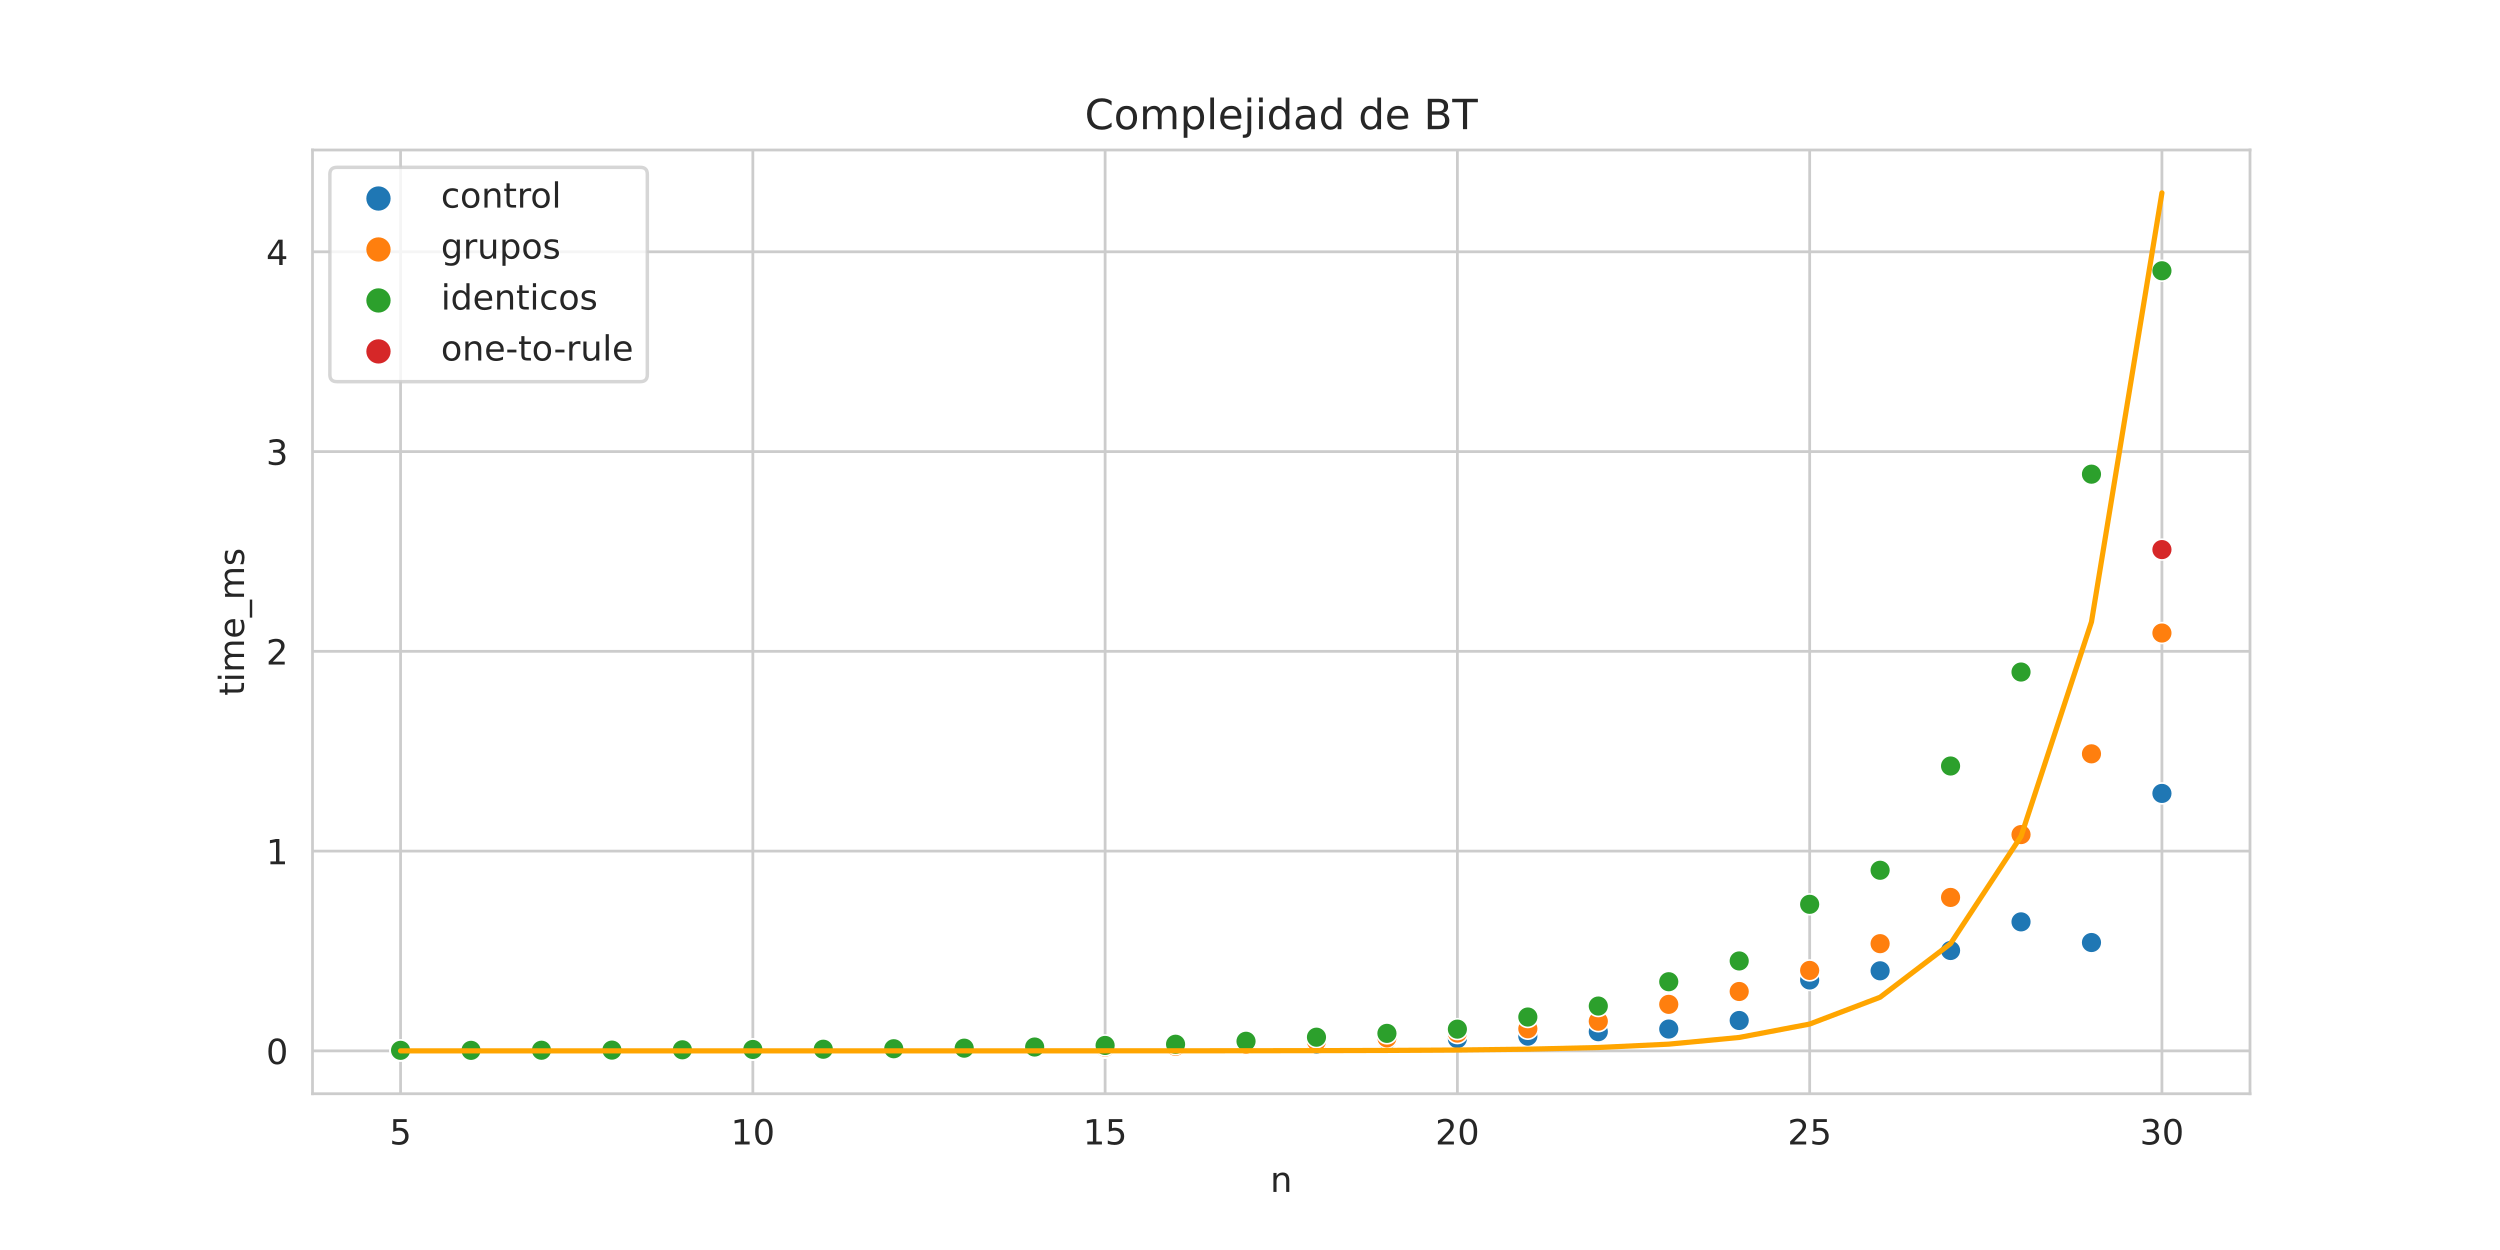 <?xml version="1.0" encoding="utf-8" standalone="no"?>
<!DOCTYPE svg PUBLIC "-//W3C//DTD SVG 1.1//EN"
  "http://www.w3.org/Graphics/SVG/1.1/DTD/svg11.dtd">
<!-- Created with matplotlib (https://matplotlib.org/) -->
<svg height="360pt" version="1.1" viewBox="0 0 720 360" width="720pt" xmlns="http://www.w3.org/2000/svg" xmlns:xlink="http://www.w3.org/1999/xlink">
 <defs>
  <style type="text/css">*{stroke-linecap:butt;stroke-linejoin:round;}</style>
 </defs>
 <g id="figure_1">
  <g id="patch_1">
   <path d="M 0 360 
L 720 360 
L 720 0 
L 0 0 
z
" style="fill:#ffffff;"/>
  </g>
  <g id="axes_1">
   <g id="patch_2">
    <path d="M 90 315 
L 648 315 
L 648 43.2 
L 90 43.2 
z
" style="fill:#ffffff;"/>
   </g>
   <g id="matplotlib.axis_1">
    <g id="xtick_1">
     <g id="line2d_1">
      <path clip-path="url(#p610bf5d1a5)" d="M 115.364 315 
L 115.364 43.2 
" style="fill:none;stroke:#cccccc;stroke-linecap:round;stroke-width:0.8;"/>
     </g>
     <g id="text_1">
      <!-- 5 -->
      <g style="fill:#262626;" transform="translate(112.182 329.598)scale(0.1 -0.1)">
       <defs>
        <path d="M 10.797 72.906 
L 49.516 72.906 
L 49.516 64.594 
L 19.828 64.594 
L 19.828 46.734 
Q 21.969 47.469 24.109 47.828 
Q 26.266 48.188 28.422 48.188 
Q 40.625 48.188 47.75 41.5 
Q 54.891 34.812 54.891 23.391 
Q 54.891 11.625 47.562 5.094 
Q 40.234 -1.422 26.906 -1.422 
Q 22.312 -1.422 17.547 -0.641 
Q 12.797 0.141 7.719 1.703 
L 7.719 11.625 
Q 12.109 9.234 16.797 8.062 
Q 21.484 6.891 26.703 6.891 
Q 35.156 6.891 40.078 11.328 
Q 45.016 15.766 45.016 23.391 
Q 45.016 31 40.078 35.438 
Q 35.156 39.891 26.703 39.891 
Q 22.75 39.891 18.812 39.016 
Q 14.891 38.141 10.797 36.281 
z
" id="DejaVuSans-53"/>
       </defs>
       <use xlink:href="#DejaVuSans-53"/>
      </g>
     </g>
    </g>
    <g id="xtick_2">
     <g id="line2d_2">
      <path clip-path="url(#p610bf5d1a5)" d="M 216.818 315 
L 216.818 43.2 
" style="fill:none;stroke:#cccccc;stroke-linecap:round;stroke-width:0.8;"/>
     </g>
     <g id="text_2">
      <!-- 10 -->
      <g style="fill:#262626;" transform="translate(210.456 329.598)scale(0.1 -0.1)">
       <defs>
        <path d="M 12.406 8.297 
L 28.516 8.297 
L 28.516 63.922 
L 10.984 60.406 
L 10.984 69.391 
L 28.422 72.906 
L 38.281 72.906 
L 38.281 8.297 
L 54.391 8.297 
L 54.391 0 
L 12.406 0 
z
" id="DejaVuSans-49"/>
        <path d="M 31.781 66.406 
Q 24.172 66.406 20.328 58.906 
Q 16.5 51.422 16.5 36.375 
Q 16.5 21.391 20.328 13.891 
Q 24.172 6.391 31.781 6.391 
Q 39.453 6.391 43.281 13.891 
Q 47.125 21.391 47.125 36.375 
Q 47.125 51.422 43.281 58.906 
Q 39.453 66.406 31.781 66.406 
z
M 31.781 74.219 
Q 44.047 74.219 50.516 64.516 
Q 56.984 54.828 56.984 36.375 
Q 56.984 17.969 50.516 8.266 
Q 44.047 -1.422 31.781 -1.422 
Q 19.531 -1.422 13.062 8.266 
Q 6.594 17.969 6.594 36.375 
Q 6.594 54.828 13.062 64.516 
Q 19.531 74.219 31.781 74.219 
z
" id="DejaVuSans-48"/>
       </defs>
       <use xlink:href="#DejaVuSans-49"/>
       <use x="63.623" xlink:href="#DejaVuSans-48"/>
      </g>
     </g>
    </g>
    <g id="xtick_3">
     <g id="line2d_3">
      <path clip-path="url(#p610bf5d1a5)" d="M 318.273 315 
L 318.273 43.2 
" style="fill:none;stroke:#cccccc;stroke-linecap:round;stroke-width:0.8;"/>
     </g>
     <g id="text_3">
      <!-- 15 -->
      <g style="fill:#262626;" transform="translate(311.91 329.598)scale(0.1 -0.1)">
       <use xlink:href="#DejaVuSans-49"/>
       <use x="63.623" xlink:href="#DejaVuSans-53"/>
      </g>
     </g>
    </g>
    <g id="xtick_4">
     <g id="line2d_4">
      <path clip-path="url(#p610bf5d1a5)" d="M 419.727 315 
L 419.727 43.2 
" style="fill:none;stroke:#cccccc;stroke-linecap:round;stroke-width:0.8;"/>
     </g>
     <g id="text_4">
      <!-- 20 -->
      <g style="fill:#262626;" transform="translate(413.365 329.598)scale(0.1 -0.1)">
       <defs>
        <path d="M 19.188 8.297 
L 53.609 8.297 
L 53.609 0 
L 7.328 0 
L 7.328 8.297 
Q 12.938 14.109 22.625 23.891 
Q 32.328 33.688 34.812 36.531 
Q 39.547 41.844 41.422 45.531 
Q 43.312 49.219 43.312 52.781 
Q 43.312 58.594 39.234 62.25 
Q 35.156 65.922 28.609 65.922 
Q 23.969 65.922 18.812 64.312 
Q 13.672 62.703 7.812 59.422 
L 7.812 69.391 
Q 13.766 71.781 18.938 73 
Q 24.125 74.219 28.422 74.219 
Q 39.75 74.219 46.484 68.547 
Q 53.219 62.891 53.219 53.422 
Q 53.219 48.922 51.531 44.891 
Q 49.859 40.875 45.406 35.406 
Q 44.188 33.984 37.641 27.219 
Q 31.109 20.453 19.188 8.297 
z
" id="DejaVuSans-50"/>
       </defs>
       <use xlink:href="#DejaVuSans-50"/>
       <use x="63.623" xlink:href="#DejaVuSans-48"/>
      </g>
     </g>
    </g>
    <g id="xtick_5">
     <g id="line2d_5">
      <path clip-path="url(#p610bf5d1a5)" d="M 521.182 315 
L 521.182 43.2 
" style="fill:none;stroke:#cccccc;stroke-linecap:round;stroke-width:0.8;"/>
     </g>
     <g id="text_5">
      <!-- 25 -->
      <g style="fill:#262626;" transform="translate(514.819 329.598)scale(0.1 -0.1)">
       <use xlink:href="#DejaVuSans-50"/>
       <use x="63.623" xlink:href="#DejaVuSans-53"/>
      </g>
     </g>
    </g>
    <g id="xtick_6">
     <g id="line2d_6">
      <path clip-path="url(#p610bf5d1a5)" d="M 622.636 315 
L 622.636 43.2 
" style="fill:none;stroke:#cccccc;stroke-linecap:round;stroke-width:0.8;"/>
     </g>
     <g id="text_6">
      <!-- 30 -->
      <g style="fill:#262626;" transform="translate(616.274 329.598)scale(0.1 -0.1)">
       <defs>
        <path d="M 40.578 39.312 
Q 47.656 37.797 51.625 33 
Q 55.609 28.219 55.609 21.188 
Q 55.609 10.406 48.188 4.484 
Q 40.766 -1.422 27.094 -1.422 
Q 22.516 -1.422 17.656 -0.516 
Q 12.797 0.391 7.625 2.203 
L 7.625 11.719 
Q 11.719 9.328 16.594 8.109 
Q 21.484 6.891 26.812 6.891 
Q 36.078 6.891 40.938 10.547 
Q 45.797 14.203 45.797 21.188 
Q 45.797 27.641 41.281 31.266 
Q 36.766 34.906 28.719 34.906 
L 20.219 34.906 
L 20.219 43.016 
L 29.109 43.016 
Q 36.375 43.016 40.234 45.922 
Q 44.094 48.828 44.094 54.297 
Q 44.094 59.906 40.109 62.906 
Q 36.141 65.922 28.719 65.922 
Q 24.656 65.922 20.016 65.031 
Q 15.375 64.156 9.812 62.312 
L 9.812 71.094 
Q 15.438 72.656 20.344 73.438 
Q 25.25 74.219 29.594 74.219 
Q 40.828 74.219 47.359 69.109 
Q 53.906 64.016 53.906 55.328 
Q 53.906 49.266 50.438 45.094 
Q 46.969 40.922 40.578 39.312 
z
" id="DejaVuSans-51"/>
       </defs>
       <use xlink:href="#DejaVuSans-51"/>
       <use x="63.623" xlink:href="#DejaVuSans-48"/>
      </g>
     </g>
    </g>
    <g id="text_7">
     <!-- n -->
     <g style="fill:#262626;" transform="translate(365.831 343.277)scale(0.1 -0.1)">
      <defs>
       <path d="M 54.891 33.016 
L 54.891 0 
L 45.906 0 
L 45.906 32.719 
Q 45.906 40.484 42.875 44.328 
Q 39.844 48.188 33.797 48.188 
Q 26.516 48.188 22.312 43.547 
Q 18.109 38.922 18.109 30.906 
L 18.109 0 
L 9.078 0 
L 9.078 54.688 
L 18.109 54.688 
L 18.109 46.188 
Q 21.344 51.125 25.703 53.562 
Q 30.078 56 35.797 56 
Q 45.219 56 50.047 50.172 
Q 54.891 44.344 54.891 33.016 
z
" id="DejaVuSans-110"/>
      </defs>
      <use xlink:href="#DejaVuSans-110"/>
     </g>
    </g>
   </g>
   <g id="matplotlib.axis_2">
    <g id="ytick_1">
     <g id="line2d_7">
      <path clip-path="url(#p610bf5d1a5)" d="M 90 302.645 
L 648 302.645 
" style="fill:none;stroke:#cccccc;stroke-linecap:round;stroke-width:0.8;"/>
     </g>
     <g id="text_8">
      <!-- 0 -->
      <g style="fill:#262626;" transform="translate(76.638 306.445)scale(0.1 -0.1)">
       <use xlink:href="#DejaVuSans-48"/>
      </g>
     </g>
    </g>
    <g id="ytick_2">
     <g id="line2d_8">
      <path clip-path="url(#p610bf5d1a5)" d="M 90 245.115 
L 648 245.115 
" style="fill:none;stroke:#cccccc;stroke-linecap:round;stroke-width:0.8;"/>
     </g>
     <g id="text_9">
      <!-- 1 -->
      <g style="fill:#262626;" transform="translate(76.638 248.914)scale(0.1 -0.1)">
       <use xlink:href="#DejaVuSans-49"/>
      </g>
     </g>
    </g>
    <g id="ytick_3">
     <g id="line2d_9">
      <path clip-path="url(#p610bf5d1a5)" d="M 90 187.585 
L 648 187.585 
" style="fill:none;stroke:#cccccc;stroke-linecap:round;stroke-width:0.8;"/>
     </g>
     <g id="text_10">
      <!-- 2 -->
      <g style="fill:#262626;" transform="translate(76.638 191.384)scale(0.1 -0.1)">
       <use xlink:href="#DejaVuSans-50"/>
      </g>
     </g>
    </g>
    <g id="ytick_4">
     <g id="line2d_10">
      <path clip-path="url(#p610bf5d1a5)" d="M 90 130.054 
L 648 130.054 
" style="fill:none;stroke:#cccccc;stroke-linecap:round;stroke-width:0.8;"/>
     </g>
     <g id="text_11">
      <!-- 3 -->
      <g style="fill:#262626;" transform="translate(76.638 133.854)scale(0.1 -0.1)">
       <use xlink:href="#DejaVuSans-51"/>
      </g>
     </g>
    </g>
    <g id="ytick_5">
     <g id="line2d_11">
      <path clip-path="url(#p610bf5d1a5)" d="M 90 72.524 
L 648 72.524 
" style="fill:none;stroke:#cccccc;stroke-linecap:round;stroke-width:0.8;"/>
     </g>
     <g id="text_12">
      <!-- 4 -->
      <g style="fill:#262626;" transform="translate(76.638 76.323)scale(0.1 -0.1)">
       <defs>
        <path d="M 37.797 64.312 
L 12.891 25.391 
L 37.797 25.391 
z
M 35.203 72.906 
L 47.609 72.906 
L 47.609 25.391 
L 58.016 25.391 
L 58.016 17.188 
L 47.609 17.188 
L 47.609 0 
L 37.797 0 
L 37.797 17.188 
L 4.891 17.188 
L 4.891 26.703 
z
" id="DejaVuSans-52"/>
       </defs>
       <use xlink:href="#DejaVuSans-52"/>
      </g>
     </g>
    </g>
    <g id="text_13">
     <!-- time_ms -->
     <g style="fill:#262626;" transform="translate(70.28 200.371)rotate(-90)scale(0.1 -0.1)">
      <defs>
       <path d="M 18.312 70.219 
L 18.312 54.688 
L 36.812 54.688 
L 36.812 47.703 
L 18.312 47.703 
L 18.312 18.016 
Q 18.312 11.328 20.141 9.422 
Q 21.969 7.516 27.594 7.516 
L 36.812 7.516 
L 36.812 0 
L 27.594 0 
Q 17.188 0 13.234 3.875 
Q 9.281 7.766 9.281 18.016 
L 9.281 47.703 
L 2.688 47.703 
L 2.688 54.688 
L 9.281 54.688 
L 9.281 70.219 
z
" id="DejaVuSans-116"/>
       <path d="M 9.422 54.688 
L 18.406 54.688 
L 18.406 0 
L 9.422 0 
z
M 9.422 75.984 
L 18.406 75.984 
L 18.406 64.594 
L 9.422 64.594 
z
" id="DejaVuSans-105"/>
       <path d="M 52 44.188 
Q 55.375 50.25 60.062 53.125 
Q 64.75 56 71.094 56 
Q 79.641 56 84.281 50.016 
Q 88.922 44.047 88.922 33.016 
L 88.922 0 
L 79.891 0 
L 79.891 32.719 
Q 79.891 40.578 77.094 44.375 
Q 74.312 48.188 68.609 48.188 
Q 61.625 48.188 57.562 43.547 
Q 53.516 38.922 53.516 30.906 
L 53.516 0 
L 44.484 0 
L 44.484 32.719 
Q 44.484 40.625 41.703 44.406 
Q 38.922 48.188 33.109 48.188 
Q 26.219 48.188 22.156 43.531 
Q 18.109 38.875 18.109 30.906 
L 18.109 0 
L 9.078 0 
L 9.078 54.688 
L 18.109 54.688 
L 18.109 46.188 
Q 21.188 51.219 25.484 53.609 
Q 29.781 56 35.688 56 
Q 41.656 56 45.828 52.969 
Q 50 49.953 52 44.188 
z
" id="DejaVuSans-109"/>
       <path d="M 56.203 29.594 
L 56.203 25.203 
L 14.891 25.203 
Q 15.484 15.922 20.484 11.062 
Q 25.484 6.203 34.422 6.203 
Q 39.594 6.203 44.453 7.469 
Q 49.312 8.734 54.109 11.281 
L 54.109 2.781 
Q 49.266 0.734 44.188 -0.344 
Q 39.109 -1.422 33.891 -1.422 
Q 20.797 -1.422 13.156 6.188 
Q 5.516 13.812 5.516 26.812 
Q 5.516 40.234 12.766 48.109 
Q 20.016 56 32.328 56 
Q 43.359 56 49.781 48.891 
Q 56.203 41.797 56.203 29.594 
z
M 47.219 32.234 
Q 47.125 39.594 43.094 43.984 
Q 39.062 48.391 32.422 48.391 
Q 24.906 48.391 20.391 44.141 
Q 15.875 39.891 15.188 32.172 
z
" id="DejaVuSans-101"/>
       <path d="M 50.984 -16.609 
L 50.984 -23.578 
L -0.984 -23.578 
L -0.984 -16.609 
z
" id="DejaVuSans-95"/>
       <path d="M 44.281 53.078 
L 44.281 44.578 
Q 40.484 46.531 36.375 47.5 
Q 32.281 48.484 27.875 48.484 
Q 21.188 48.484 17.844 46.438 
Q 14.5 44.391 14.5 40.281 
Q 14.5 37.156 16.891 35.375 
Q 19.281 33.594 26.516 31.984 
L 29.594 31.297 
Q 39.156 29.25 43.188 25.516 
Q 47.219 21.781 47.219 15.094 
Q 47.219 7.469 41.188 3.016 
Q 35.156 -1.422 24.609 -1.422 
Q 20.219 -1.422 15.453 -0.562 
Q 10.688 0.297 5.422 2 
L 5.422 11.281 
Q 10.406 8.688 15.234 7.391 
Q 20.062 6.109 24.812 6.109 
Q 31.156 6.109 34.562 8.281 
Q 37.984 10.453 37.984 14.406 
Q 37.984 18.062 35.516 20.016 
Q 33.062 21.969 24.703 23.781 
L 21.578 24.516 
Q 13.234 26.266 9.516 29.906 
Q 5.812 33.547 5.812 39.891 
Q 5.812 47.609 11.281 51.797 
Q 16.75 56 26.812 56 
Q 31.781 56 36.172 55.266 
Q 40.578 54.547 44.281 53.078 
z
" id="DejaVuSans-115"/>
      </defs>
      <use xlink:href="#DejaVuSans-116"/>
      <use x="39.209" xlink:href="#DejaVuSans-105"/>
      <use x="66.992" xlink:href="#DejaVuSans-109"/>
      <use x="164.404" xlink:href="#DejaVuSans-101"/>
      <use x="225.928" xlink:href="#DejaVuSans-95"/>
      <use x="275.928" xlink:href="#DejaVuSans-109"/>
      <use x="373.34" xlink:href="#DejaVuSans-115"/>
     </g>
    </g>
   </g>
   <g id="PathCollection_1">
    <defs>
     <path d="M 0 3 
C 0.796 3 1.559 2.684 2.121 2.121 
C 2.684 1.559 3 0.796 3 -0 
C 3 -0.796 2.684 -1.559 2.121 -2.121 
C 1.559 -2.684 0.796 -3 0 -3 
C -0.796 -3 -1.559 -2.684 -2.121 -2.121 
C -2.684 -1.559 -3 -0.796 -3 0 
C -3 0.796 -2.684 1.559 -2.121 2.121 
C -1.559 2.684 -0.796 3 0 3 
z
" id="C0_0_61098691d9"/>
    </defs>
    <g clip-path="url(#p610bf5d1a5)">
     <use style="fill:#1f77b4;stroke:#ffffff;stroke-width:0.48;" x="115.364" xlink:href="#C0_0_61098691d9" y="302.52"/>
    </g>
    <g clip-path="url(#p610bf5d1a5)">
     <use style="fill:#1f77b4;stroke:#ffffff;stroke-width:0.48;" x="135.655" xlink:href="#C0_0_61098691d9" y="302.482"/>
    </g>
    <g clip-path="url(#p610bf5d1a5)">
     <use style="fill:#1f77b4;stroke:#ffffff;stroke-width:0.48;" x="155.945" xlink:href="#C0_0_61098691d9" y="302.469"/>
    </g>
    <g clip-path="url(#p610bf5d1a5)">
     <use style="fill:#1f77b4;stroke:#ffffff;stroke-width:0.48;" x="176.236" xlink:href="#C0_0_61098691d9" y="302.416"/>
    </g>
    <g clip-path="url(#p610bf5d1a5)">
     <use style="fill:#1f77b4;stroke:#ffffff;stroke-width:0.48;" x="196.527" xlink:href="#C0_0_61098691d9" y="302.414"/>
    </g>
    <g clip-path="url(#p610bf5d1a5)">
     <use style="fill:#1f77b4;stroke:#ffffff;stroke-width:0.48;" x="216.818" xlink:href="#C0_0_61098691d9" y="302.29"/>
    </g>
    <g clip-path="url(#p610bf5d1a5)">
     <use style="fill:#1f77b4;stroke:#ffffff;stroke-width:0.48;" x="237.109" xlink:href="#C0_0_61098691d9" y="302.255"/>
    </g>
    <g clip-path="url(#p610bf5d1a5)">
     <use style="fill:#1f77b4;stroke:#ffffff;stroke-width:0.48;" x="257.4" xlink:href="#C0_0_61098691d9" y="302.24"/>
    </g>
    <g clip-path="url(#p610bf5d1a5)">
     <use style="fill:#1f77b4;stroke:#ffffff;stroke-width:0.48;" x="277.691" xlink:href="#C0_0_61098691d9" y="302.052"/>
    </g>
    <g clip-path="url(#p610bf5d1a5)">
     <use style="fill:#1f77b4;stroke:#ffffff;stroke-width:0.48;" x="297.982" xlink:href="#C0_0_61098691d9" y="301.733"/>
    </g>
    <g clip-path="url(#p610bf5d1a5)">
     <use style="fill:#1f77b4;stroke:#ffffff;stroke-width:0.48;" x="318.273" xlink:href="#C0_0_61098691d9" y="301.75"/>
    </g>
    <g clip-path="url(#p610bf5d1a5)">
     <use style="fill:#1f77b4;stroke:#ffffff;stroke-width:0.48;" x="338.564" xlink:href="#C0_0_61098691d9" y="301.014"/>
    </g>
    <g clip-path="url(#p610bf5d1a5)">
     <use style="fill:#1f77b4;stroke:#ffffff;stroke-width:0.48;" x="358.855" xlink:href="#C0_0_61098691d9" y="300.964"/>
    </g>
    <g clip-path="url(#p610bf5d1a5)">
     <use style="fill:#1f77b4;stroke:#ffffff;stroke-width:0.48;" x="379.145" xlink:href="#C0_0_61098691d9" y="300.659"/>
    </g>
    <g clip-path="url(#p610bf5d1a5)">
     <use style="fill:#1f77b4;stroke:#ffffff;stroke-width:0.48;" x="399.436" xlink:href="#C0_0_61098691d9" y="299.477"/>
    </g>
    <g clip-path="url(#p610bf5d1a5)">
     <use style="fill:#1f77b4;stroke:#ffffff;stroke-width:0.48;" x="419.727" xlink:href="#C0_0_61098691d9" y="299.151"/>
    </g>
    <g clip-path="url(#p610bf5d1a5)">
     <use style="fill:#1f77b4;stroke:#ffffff;stroke-width:0.48;" x="440.018" xlink:href="#C0_0_61098691d9" y="298.413"/>
    </g>
    <g clip-path="url(#p610bf5d1a5)">
     <use style="fill:#1f77b4;stroke:#ffffff;stroke-width:0.48;" x="460.309" xlink:href="#C0_0_61098691d9" y="297.132"/>
    </g>
    <g clip-path="url(#p610bf5d1a5)">
     <use style="fill:#1f77b4;stroke:#ffffff;stroke-width:0.48;" x="480.6" xlink:href="#C0_0_61098691d9" y="296.364"/>
    </g>
    <g clip-path="url(#p610bf5d1a5)">
     <use style="fill:#1f77b4;stroke:#ffffff;stroke-width:0.48;" x="500.891" xlink:href="#C0_0_61098691d9" y="293.899"/>
    </g>
    <g clip-path="url(#p610bf5d1a5)">
     <use style="fill:#1f77b4;stroke:#ffffff;stroke-width:0.48;" x="521.182" xlink:href="#C0_0_61098691d9" y="282.237"/>
    </g>
    <g clip-path="url(#p610bf5d1a5)">
     <use style="fill:#1f77b4;stroke:#ffffff;stroke-width:0.48;" x="541.473" xlink:href="#C0_0_61098691d9" y="279.593"/>
    </g>
    <g clip-path="url(#p610bf5d1a5)">
     <use style="fill:#1f77b4;stroke:#ffffff;stroke-width:0.48;" x="561.764" xlink:href="#C0_0_61098691d9" y="273.743"/>
    </g>
    <g clip-path="url(#p610bf5d1a5)">
     <use style="fill:#1f77b4;stroke:#ffffff;stroke-width:0.48;" x="582.055" xlink:href="#C0_0_61098691d9" y="265.497"/>
    </g>
    <g clip-path="url(#p610bf5d1a5)">
     <use style="fill:#1f77b4;stroke:#ffffff;stroke-width:0.48;" x="602.345" xlink:href="#C0_0_61098691d9" y="271.446"/>
    </g>
    <g clip-path="url(#p610bf5d1a5)">
     <use style="fill:#1f77b4;stroke:#ffffff;stroke-width:0.48;" x="622.636" xlink:href="#C0_0_61098691d9" y="228.504"/>
    </g>
    <g clip-path="url(#p610bf5d1a5)">
     <use style="fill:#ff7f0e;stroke:#ffffff;stroke-width:0.48;" x="115.364" xlink:href="#C0_0_61098691d9" y="302.48"/>
    </g>
    <g clip-path="url(#p610bf5d1a5)">
     <use style="fill:#ff7f0e;stroke:#ffffff;stroke-width:0.48;" x="135.655" xlink:href="#C0_0_61098691d9" y="302.443"/>
    </g>
    <g clip-path="url(#p610bf5d1a5)">
     <use style="fill:#ff7f0e;stroke:#ffffff;stroke-width:0.48;" x="155.945" xlink:href="#C0_0_61098691d9" y="302.409"/>
    </g>
    <g clip-path="url(#p610bf5d1a5)">
     <use style="fill:#ff7f0e;stroke:#ffffff;stroke-width:0.48;" x="176.236" xlink:href="#C0_0_61098691d9" y="302.411"/>
    </g>
    <g clip-path="url(#p610bf5d1a5)">
     <use style="fill:#ff7f0e;stroke:#ffffff;stroke-width:0.48;" x="196.527" xlink:href="#C0_0_61098691d9" y="302.377"/>
    </g>
    <g clip-path="url(#p610bf5d1a5)">
     <use style="fill:#ff7f0e;stroke:#ffffff;stroke-width:0.48;" x="216.818" xlink:href="#C0_0_61098691d9" y="302.304"/>
    </g>
    <g clip-path="url(#p610bf5d1a5)">
     <use style="fill:#ff7f0e;stroke:#ffffff;stroke-width:0.48;" x="237.109" xlink:href="#C0_0_61098691d9" y="302.236"/>
    </g>
    <g clip-path="url(#p610bf5d1a5)">
     <use style="fill:#ff7f0e;stroke:#ffffff;stroke-width:0.48;" x="257.4" xlink:href="#C0_0_61098691d9" y="302.147"/>
    </g>
    <g clip-path="url(#p610bf5d1a5)">
     <use style="fill:#ff7f0e;stroke:#ffffff;stroke-width:0.48;" x="277.691" xlink:href="#C0_0_61098691d9" y="301.947"/>
    </g>
    <g clip-path="url(#p610bf5d1a5)">
     <use style="fill:#ff7f0e;stroke:#ffffff;stroke-width:0.48;" x="297.982" xlink:href="#C0_0_61098691d9" y="301.845"/>
    </g>
    <g clip-path="url(#p610bf5d1a5)">
     <use style="fill:#ff7f0e;stroke:#ffffff;stroke-width:0.48;" x="318.273" xlink:href="#C0_0_61098691d9" y="301.593"/>
    </g>
    <g clip-path="url(#p610bf5d1a5)">
     <use style="fill:#ff7f0e;stroke:#ffffff;stroke-width:0.48;" x="338.564" xlink:href="#C0_0_61098691d9" y="301.345"/>
    </g>
    <g clip-path="url(#p610bf5d1a5)">
     <use style="fill:#ff7f0e;stroke:#ffffff;stroke-width:0.48;" x="358.855" xlink:href="#C0_0_61098691d9" y="300.685"/>
    </g>
    <g clip-path="url(#p610bf5d1a5)">
     <use style="fill:#ff7f0e;stroke:#ffffff;stroke-width:0.48;" x="379.145" xlink:href="#C0_0_61098691d9" y="299.892"/>
    </g>
    <g clip-path="url(#p610bf5d1a5)">
     <use style="fill:#ff7f0e;stroke:#ffffff;stroke-width:0.48;" x="399.436" xlink:href="#C0_0_61098691d9" y="298.91"/>
    </g>
    <g clip-path="url(#p610bf5d1a5)">
     <use style="fill:#ff7f0e;stroke:#ffffff;stroke-width:0.48;" x="419.727" xlink:href="#C0_0_61098691d9" y="297.532"/>
    </g>
    <g clip-path="url(#p610bf5d1a5)">
     <use style="fill:#ff7f0e;stroke:#ffffff;stroke-width:0.48;" x="440.018" xlink:href="#C0_0_61098691d9" y="296.284"/>
    </g>
    <g clip-path="url(#p610bf5d1a5)">
     <use style="fill:#ff7f0e;stroke:#ffffff;stroke-width:0.48;" x="460.309" xlink:href="#C0_0_61098691d9" y="294.116"/>
    </g>
    <g clip-path="url(#p610bf5d1a5)">
     <use style="fill:#ff7f0e;stroke:#ffffff;stroke-width:0.48;" x="480.6" xlink:href="#C0_0_61098691d9" y="289.254"/>
    </g>
    <g clip-path="url(#p610bf5d1a5)">
     <use style="fill:#ff7f0e;stroke:#ffffff;stroke-width:0.48;" x="500.891" xlink:href="#C0_0_61098691d9" y="285.549"/>
    </g>
    <g clip-path="url(#p610bf5d1a5)">
     <use style="fill:#ff7f0e;stroke:#ffffff;stroke-width:0.48;" x="521.182" xlink:href="#C0_0_61098691d9" y="279.478"/>
    </g>
    <g clip-path="url(#p610bf5d1a5)">
     <use style="fill:#ff7f0e;stroke:#ffffff;stroke-width:0.48;" x="541.473" xlink:href="#C0_0_61098691d9" y="271.775"/>
    </g>
    <g clip-path="url(#p610bf5d1a5)">
     <use style="fill:#ff7f0e;stroke:#ffffff;stroke-width:0.48;" x="561.764" xlink:href="#C0_0_61098691d9" y="258.459"/>
    </g>
    <g clip-path="url(#p610bf5d1a5)">
     <use style="fill:#ff7f0e;stroke:#ffffff;stroke-width:0.48;" x="582.055" xlink:href="#C0_0_61098691d9" y="240.362"/>
    </g>
    <g clip-path="url(#p610bf5d1a5)">
     <use style="fill:#ff7f0e;stroke:#ffffff;stroke-width:0.48;" x="602.345" xlink:href="#C0_0_61098691d9" y="217.104"/>
    </g>
    <g clip-path="url(#p610bf5d1a5)">
     <use style="fill:#ff7f0e;stroke:#ffffff;stroke-width:0.48;" x="622.636" xlink:href="#C0_0_61098691d9" y="182.311"/>
    </g>
    <g clip-path="url(#p610bf5d1a5)">
     <use style="fill:#2ca02c;stroke:#ffffff;stroke-width:0.48;" x="115.364" xlink:href="#C0_0_61098691d9" y="302.495"/>
    </g>
    <g clip-path="url(#p610bf5d1a5)">
     <use style="fill:#2ca02c;stroke:#ffffff;stroke-width:0.48;" x="135.655" xlink:href="#C0_0_61098691d9" y="302.501"/>
    </g>
    <g clip-path="url(#p610bf5d1a5)">
     <use style="fill:#2ca02c;stroke:#ffffff;stroke-width:0.48;" x="155.945" xlink:href="#C0_0_61098691d9" y="302.47"/>
    </g>
    <g clip-path="url(#p610bf5d1a5)">
     <use style="fill:#2ca02c;stroke:#ffffff;stroke-width:0.48;" x="176.236" xlink:href="#C0_0_61098691d9" y="302.433"/>
    </g>
    <g clip-path="url(#p610bf5d1a5)">
     <use style="fill:#2ca02c;stroke:#ffffff;stroke-width:0.48;" x="196.527" xlink:href="#C0_0_61098691d9" y="302.343"/>
    </g>
    <g clip-path="url(#p610bf5d1a5)">
     <use style="fill:#2ca02c;stroke:#ffffff;stroke-width:0.48;" x="216.818" xlink:href="#C0_0_61098691d9" y="302.245"/>
    </g>
    <g clip-path="url(#p610bf5d1a5)">
     <use style="fill:#2ca02c;stroke:#ffffff;stroke-width:0.48;" x="237.109" xlink:href="#C0_0_61098691d9" y="302.179"/>
    </g>
    <g clip-path="url(#p610bf5d1a5)">
     <use style="fill:#2ca02c;stroke:#ffffff;stroke-width:0.48;" x="257.4" xlink:href="#C0_0_61098691d9" y="302.037"/>
    </g>
    <g clip-path="url(#p610bf5d1a5)">
     <use style="fill:#2ca02c;stroke:#ffffff;stroke-width:0.48;" x="277.691" xlink:href="#C0_0_61098691d9" y="301.872"/>
    </g>
    <g clip-path="url(#p610bf5d1a5)">
     <use style="fill:#2ca02c;stroke:#ffffff;stroke-width:0.48;" x="297.982" xlink:href="#C0_0_61098691d9" y="301.544"/>
    </g>
    <g clip-path="url(#p610bf5d1a5)">
     <use style="fill:#2ca02c;stroke:#ffffff;stroke-width:0.48;" x="318.273" xlink:href="#C0_0_61098691d9" y="301.086"/>
    </g>
    <g clip-path="url(#p610bf5d1a5)">
     <use style="fill:#2ca02c;stroke:#ffffff;stroke-width:0.48;" x="338.564" xlink:href="#C0_0_61098691d9" y="300.741"/>
    </g>
    <g clip-path="url(#p610bf5d1a5)">
     <use style="fill:#2ca02c;stroke:#ffffff;stroke-width:0.48;" x="358.855" xlink:href="#C0_0_61098691d9" y="299.886"/>
    </g>
    <g clip-path="url(#p610bf5d1a5)">
     <use style="fill:#2ca02c;stroke:#ffffff;stroke-width:0.48;" x="379.145" xlink:href="#C0_0_61098691d9" y="298.712"/>
    </g>
    <g clip-path="url(#p610bf5d1a5)">
     <use style="fill:#2ca02c;stroke:#ffffff;stroke-width:0.48;" x="399.436" xlink:href="#C0_0_61098691d9" y="297.61"/>
    </g>
    <g clip-path="url(#p610bf5d1a5)">
     <use style="fill:#2ca02c;stroke:#ffffff;stroke-width:0.48;" x="419.727" xlink:href="#C0_0_61098691d9" y="296.392"/>
    </g>
    <g clip-path="url(#p610bf5d1a5)">
     <use style="fill:#2ca02c;stroke:#ffffff;stroke-width:0.48;" x="440.018" xlink:href="#C0_0_61098691d9" y="292.902"/>
    </g>
    <g clip-path="url(#p610bf5d1a5)">
     <use style="fill:#2ca02c;stroke:#ffffff;stroke-width:0.48;" x="460.309" xlink:href="#C0_0_61098691d9" y="289.743"/>
    </g>
    <g clip-path="url(#p610bf5d1a5)">
     <use style="fill:#2ca02c;stroke:#ffffff;stroke-width:0.48;" x="480.6" xlink:href="#C0_0_61098691d9" y="282.737"/>
    </g>
    <g clip-path="url(#p610bf5d1a5)">
     <use style="fill:#2ca02c;stroke:#ffffff;stroke-width:0.48;" x="500.891" xlink:href="#C0_0_61098691d9" y="276.756"/>
    </g>
    <g clip-path="url(#p610bf5d1a5)">
     <use style="fill:#2ca02c;stroke:#ffffff;stroke-width:0.48;" x="521.182" xlink:href="#C0_0_61098691d9" y="260.442"/>
    </g>
    <g clip-path="url(#p610bf5d1a5)">
     <use style="fill:#2ca02c;stroke:#ffffff;stroke-width:0.48;" x="541.473" xlink:href="#C0_0_61098691d9" y="250.637"/>
    </g>
    <g clip-path="url(#p610bf5d1a5)">
     <use style="fill:#2ca02c;stroke:#ffffff;stroke-width:0.48;" x="561.764" xlink:href="#C0_0_61098691d9" y="220.61"/>
    </g>
    <g clip-path="url(#p610bf5d1a5)">
     <use style="fill:#2ca02c;stroke:#ffffff;stroke-width:0.48;" x="582.055" xlink:href="#C0_0_61098691d9" y="193.546"/>
    </g>
    <g clip-path="url(#p610bf5d1a5)">
     <use style="fill:#2ca02c;stroke:#ffffff;stroke-width:0.48;" x="602.345" xlink:href="#C0_0_61098691d9" y="136.561"/>
    </g>
    <g clip-path="url(#p610bf5d1a5)">
     <use style="fill:#2ca02c;stroke:#ffffff;stroke-width:0.48;" x="622.636" xlink:href="#C0_0_61098691d9" y="77.984"/>
    </g>
    <g clip-path="url(#p610bf5d1a5)">
     <use style="fill:#d62728;stroke:#ffffff;stroke-width:0.48;" x="622.636" xlink:href="#C0_0_61098691d9" y="158.281"/>
    </g>
   </g>
   <g id="PathCollection_2"/>
   <g id="PathCollection_3"/>
   <g id="PathCollection_4"/>
   <g id="PathCollection_5"/>
   <g id="PolyCollection_1">
    <defs>
     <path d="M 115.364 -57.355 
L 115.364 -57.355 
L 135.655 -57.355 
L 155.945 -57.355 
L 176.236 -57.355 
L 196.527 -57.355 
L 216.818 -57.355 
L 237.109 -57.355 
L 257.4 -57.355 
L 277.691 -57.356 
L 297.982 -57.358 
L 318.273 -57.362 
L 338.564 -57.37 
L 358.855 -57.385 
L 379.145 -57.415 
L 399.436 -57.475 
L 419.727 -57.596 
L 440.018 -57.837 
L 460.309 -58.32 
L 480.6 -59.285 
L 500.891 -61.215 
L 521.182 -65.076 
L 541.473 -72.798 
L 561.764 -88.241 
L 582.055 -119.127 
L 602.345 -180.9 
L 622.636 -304.445 
L 622.636 -304.445 
L 622.636 -304.445 
L 602.345 -180.9 
L 582.055 -119.127 
L 561.764 -88.241 
L 541.473 -72.798 
L 521.182 -65.076 
L 500.891 -61.215 
L 480.6 -59.285 
L 460.309 -58.32 
L 440.018 -57.837 
L 419.727 -57.596 
L 399.436 -57.475 
L 379.145 -57.415 
L 358.855 -57.385 
L 338.564 -57.37 
L 318.273 -57.362 
L 297.982 -57.358 
L 277.691 -57.356 
L 257.4 -57.355 
L 237.109 -57.355 
L 216.818 -57.355 
L 196.527 -57.355 
L 176.236 -57.355 
L 155.945 -57.355 
L 135.655 -57.355 
L 115.364 -57.355 
z
" id="m7be9afe6ee" style="stroke:#ffa500;stroke-opacity:0.2;"/>
    </defs>
    <g clip-path="url(#p610bf5d1a5)">
     <use style="fill:#ffa500;fill-opacity:0.2;stroke:#ffa500;stroke-opacity:0.2;" x="0" xlink:href="#m7be9afe6ee" y="360"/>
    </g>
   </g>
   <g id="line2d_12">
    <path clip-path="url(#p610bf5d1a5)" d="M 115.364 302.645 
L 135.655 302.645 
L 155.945 302.645 
L 176.236 302.645 
L 196.527 302.645 
L 216.818 302.645 
L 237.109 302.645 
L 257.4 302.645 
L 277.691 302.644 
L 297.982 302.642 
L 318.273 302.638 
L 338.564 302.63 
L 358.855 302.615 
L 379.145 302.585 
L 399.436 302.525 
L 419.727 302.404 
L 440.018 302.163 
L 460.309 301.68 
L 480.6 300.715 
L 500.891 298.785 
L 521.182 294.924 
L 541.473 287.202 
L 561.764 271.759 
L 582.055 240.873 
L 602.345 179.1 
L 622.636 55.555 
" style="fill:none;stroke:#ffa500;stroke-linecap:round;stroke-width:1.5;"/>
   </g>
   <g id="patch_3">
    <path d="M 90 315 
L 90 43.2 
" style="fill:none;stroke:#cccccc;stroke-linecap:square;stroke-linejoin:miter;stroke-width:0.8;"/>
   </g>
   <g id="patch_4">
    <path d="M 648 315 
L 648 43.2 
" style="fill:none;stroke:#cccccc;stroke-linecap:square;stroke-linejoin:miter;stroke-width:0.8;"/>
   </g>
   <g id="patch_5">
    <path d="M 90 315 
L 648 315 
" style="fill:none;stroke:#cccccc;stroke-linecap:square;stroke-linejoin:miter;stroke-width:0.8;"/>
   </g>
   <g id="patch_6">
    <path d="M 90 43.2 
L 648 43.2 
" style="fill:none;stroke:#cccccc;stroke-linecap:square;stroke-linejoin:miter;stroke-width:0.8;"/>
   </g>
   <g id="text_14">
    <!-- Complejidad de BT -->
    <g style="fill:#262626;" transform="translate(312.402 37.2)scale(0.12 -0.12)">
     <defs>
      <path d="M 64.406 67.281 
L 64.406 56.891 
Q 59.422 61.531 53.781 63.812 
Q 48.141 66.109 41.797 66.109 
Q 29.297 66.109 22.656 58.469 
Q 16.016 50.828 16.016 36.375 
Q 16.016 21.969 22.656 14.328 
Q 29.297 6.688 41.797 6.688 
Q 48.141 6.688 53.781 8.984 
Q 59.422 11.281 64.406 15.922 
L 64.406 5.609 
Q 59.234 2.094 53.438 0.328 
Q 47.656 -1.422 41.219 -1.422 
Q 24.656 -1.422 15.125 8.703 
Q 5.609 18.844 5.609 36.375 
Q 5.609 53.953 15.125 64.078 
Q 24.656 74.219 41.219 74.219 
Q 47.75 74.219 53.531 72.484 
Q 59.328 70.75 64.406 67.281 
z
" id="DejaVuSans-67"/>
      <path d="M 30.609 48.391 
Q 23.391 48.391 19.188 42.75 
Q 14.984 37.109 14.984 27.297 
Q 14.984 17.484 19.156 11.844 
Q 23.344 6.203 30.609 6.203 
Q 37.797 6.203 41.984 11.859 
Q 46.188 17.531 46.188 27.297 
Q 46.188 37.016 41.984 42.703 
Q 37.797 48.391 30.609 48.391 
z
M 30.609 56 
Q 42.328 56 49.016 48.375 
Q 55.719 40.766 55.719 27.297 
Q 55.719 13.875 49.016 6.219 
Q 42.328 -1.422 30.609 -1.422 
Q 18.844 -1.422 12.172 6.219 
Q 5.516 13.875 5.516 27.297 
Q 5.516 40.766 12.172 48.375 
Q 18.844 56 30.609 56 
z
" id="DejaVuSans-111"/>
      <path d="M 18.109 8.203 
L 18.109 -20.797 
L 9.078 -20.797 
L 9.078 54.688 
L 18.109 54.688 
L 18.109 46.391 
Q 20.953 51.266 25.266 53.625 
Q 29.594 56 35.594 56 
Q 45.562 56 51.781 48.094 
Q 58.016 40.188 58.016 27.297 
Q 58.016 14.406 51.781 6.484 
Q 45.562 -1.422 35.594 -1.422 
Q 29.594 -1.422 25.266 0.953 
Q 20.953 3.328 18.109 8.203 
z
M 48.688 27.297 
Q 48.688 37.203 44.609 42.844 
Q 40.531 48.484 33.406 48.484 
Q 26.266 48.484 22.188 42.844 
Q 18.109 37.203 18.109 27.297 
Q 18.109 17.391 22.188 11.75 
Q 26.266 6.109 33.406 6.109 
Q 40.531 6.109 44.609 11.75 
Q 48.688 17.391 48.688 27.297 
z
" id="DejaVuSans-112"/>
      <path d="M 9.422 75.984 
L 18.406 75.984 
L 18.406 0 
L 9.422 0 
z
" id="DejaVuSans-108"/>
      <path d="M 9.422 54.688 
L 18.406 54.688 
L 18.406 -0.984 
Q 18.406 -11.422 14.422 -16.109 
Q 10.453 -20.797 1.609 -20.797 
L -1.812 -20.797 
L -1.812 -13.188 
L 0.594 -13.188 
Q 5.719 -13.188 7.562 -10.812 
Q 9.422 -8.453 9.422 -0.984 
z
M 9.422 75.984 
L 18.406 75.984 
L 18.406 64.594 
L 9.422 64.594 
z
" id="DejaVuSans-106"/>
      <path d="M 45.406 46.391 
L 45.406 75.984 
L 54.391 75.984 
L 54.391 0 
L 45.406 0 
L 45.406 8.203 
Q 42.578 3.328 38.25 0.953 
Q 33.938 -1.422 27.875 -1.422 
Q 17.969 -1.422 11.734 6.484 
Q 5.516 14.406 5.516 27.297 
Q 5.516 40.188 11.734 48.094 
Q 17.969 56 27.875 56 
Q 33.938 56 38.25 53.625 
Q 42.578 51.266 45.406 46.391 
z
M 14.797 27.297 
Q 14.797 17.391 18.875 11.75 
Q 22.953 6.109 30.078 6.109 
Q 37.203 6.109 41.297 11.75 
Q 45.406 17.391 45.406 27.297 
Q 45.406 37.203 41.297 42.844 
Q 37.203 48.484 30.078 48.484 
Q 22.953 48.484 18.875 42.844 
Q 14.797 37.203 14.797 27.297 
z
" id="DejaVuSans-100"/>
      <path d="M 34.281 27.484 
Q 23.391 27.484 19.188 25 
Q 14.984 22.516 14.984 16.5 
Q 14.984 11.719 18.141 8.906 
Q 21.297 6.109 26.703 6.109 
Q 34.188 6.109 38.703 11.406 
Q 43.219 16.703 43.219 25.484 
L 43.219 27.484 
z
M 52.203 31.203 
L 52.203 0 
L 43.219 0 
L 43.219 8.297 
Q 40.141 3.328 35.547 0.953 
Q 30.953 -1.422 24.312 -1.422 
Q 15.922 -1.422 10.953 3.297 
Q 6 8.016 6 15.922 
Q 6 25.141 12.172 29.828 
Q 18.359 34.516 30.609 34.516 
L 43.219 34.516 
L 43.219 35.406 
Q 43.219 41.609 39.141 45 
Q 35.062 48.391 27.688 48.391 
Q 23 48.391 18.547 47.266 
Q 14.109 46.141 10.016 43.891 
L 10.016 52.203 
Q 14.938 54.109 19.578 55.047 
Q 24.219 56 28.609 56 
Q 40.484 56 46.344 49.844 
Q 52.203 43.703 52.203 31.203 
z
" id="DejaVuSans-97"/>
      <path id="DejaVuSans-32"/>
      <path d="M 19.672 34.812 
L 19.672 8.109 
L 35.5 8.109 
Q 43.453 8.109 47.281 11.406 
Q 51.125 14.703 51.125 21.484 
Q 51.125 28.328 47.281 31.562 
Q 43.453 34.812 35.5 34.812 
z
M 19.672 64.797 
L 19.672 42.828 
L 34.281 42.828 
Q 41.5 42.828 45.031 45.531 
Q 48.578 48.25 48.578 53.812 
Q 48.578 59.328 45.031 62.062 
Q 41.5 64.797 34.281 64.797 
z
M 9.812 72.906 
L 35.016 72.906 
Q 46.297 72.906 52.391 68.219 
Q 58.5 63.531 58.5 54.891 
Q 58.5 48.188 55.375 44.234 
Q 52.25 40.281 46.188 39.312 
Q 53.469 37.75 57.5 32.781 
Q 61.531 27.828 61.531 20.406 
Q 61.531 10.641 54.891 5.312 
Q 48.25 0 35.984 0 
L 9.812 0 
z
" id="DejaVuSans-66"/>
      <path d="M -0.297 72.906 
L 61.375 72.906 
L 61.375 64.594 
L 35.5 64.594 
L 35.5 0 
L 25.594 0 
L 25.594 64.594 
L -0.297 64.594 
z
" id="DejaVuSans-84"/>
     </defs>
     <use xlink:href="#DejaVuSans-67"/>
     <use x="69.824" xlink:href="#DejaVuSans-111"/>
     <use x="131.006" xlink:href="#DejaVuSans-109"/>
     <use x="228.418" xlink:href="#DejaVuSans-112"/>
     <use x="291.895" xlink:href="#DejaVuSans-108"/>
     <use x="319.678" xlink:href="#DejaVuSans-101"/>
     <use x="381.201" xlink:href="#DejaVuSans-106"/>
     <use x="408.984" xlink:href="#DejaVuSans-105"/>
     <use x="436.768" xlink:href="#DejaVuSans-100"/>
     <use x="500.244" xlink:href="#DejaVuSans-97"/>
     <use x="561.523" xlink:href="#DejaVuSans-100"/>
     <use x="625" xlink:href="#DejaVuSans-32"/>
     <use x="656.787" xlink:href="#DejaVuSans-100"/>
     <use x="720.264" xlink:href="#DejaVuSans-101"/>
     <use x="781.787" xlink:href="#DejaVuSans-32"/>
     <use x="813.574" xlink:href="#DejaVuSans-66"/>
     <use x="882.178" xlink:href="#DejaVuSans-84"/>
    </g>
   </g>
   <g id="legend_1">
    <g id="patch_7">
     <path d="M 97 109.912 
L 184.431 109.912 
Q 186.431 109.912 186.431 107.912 
L 186.431 50.2 
Q 186.431 48.2 184.431 48.2 
L 97 48.2 
Q 95 48.2 95 50.2 
L 95 107.912 
Q 95 109.912 97 109.912 
z
" style="fill:#ffffff;opacity:0.8;stroke:#cccccc;stroke-linejoin:miter;"/>
    </g>
    <g id="PathCollection_6">
     <defs>
      <path d="M 0 3 
C 0.796 3 1.559 2.684 2.121 2.121 
C 2.684 1.559 3 0.796 3 0 
C 3 -0.796 2.684 -1.559 2.121 -2.121 
C 1.559 -2.684 0.796 -3 0 -3 
C -0.796 -3 -1.559 -2.684 -2.121 -2.121 
C -2.684 -1.559 -3 -0.796 -3 0 
C -3 0.796 -2.684 1.559 -2.121 2.121 
C -1.559 2.684 -0.796 3 0 3 
z
" id="m16c3bb6619" style="stroke:#1f77b4;"/>
     </defs>
     <g>
      <use style="fill:#1f77b4;stroke:#1f77b4;" x="109" xlink:href="#m16c3bb6619" y="57.173"/>
     </g>
    </g>
    <g id="text_15">
     <!-- control -->
     <g style="fill:#262626;" transform="translate(127 59.798)scale(0.1 -0.1)">
      <defs>
       <path d="M 48.781 52.594 
L 48.781 44.188 
Q 44.969 46.297 41.141 47.344 
Q 37.312 48.391 33.406 48.391 
Q 24.656 48.391 19.812 42.844 
Q 14.984 37.312 14.984 27.297 
Q 14.984 17.281 19.812 11.734 
Q 24.656 6.203 33.406 6.203 
Q 37.312 6.203 41.141 7.25 
Q 44.969 8.297 48.781 10.406 
L 48.781 2.094 
Q 45.016 0.344 40.984 -0.531 
Q 36.969 -1.422 32.422 -1.422 
Q 20.062 -1.422 12.781 6.344 
Q 5.516 14.109 5.516 27.297 
Q 5.516 40.672 12.859 48.328 
Q 20.219 56 33.016 56 
Q 37.156 56 41.109 55.141 
Q 45.062 54.297 48.781 52.594 
z
" id="DejaVuSans-99"/>
       <path d="M 41.109 46.297 
Q 39.594 47.172 37.812 47.578 
Q 36.031 48 33.891 48 
Q 26.266 48 22.188 43.047 
Q 18.109 38.094 18.109 28.812 
L 18.109 0 
L 9.078 0 
L 9.078 54.688 
L 18.109 54.688 
L 18.109 46.188 
Q 20.953 51.172 25.484 53.578 
Q 30.031 56 36.531 56 
Q 37.453 56 38.578 55.875 
Q 39.703 55.766 41.062 55.516 
z
" id="DejaVuSans-114"/>
      </defs>
      <use xlink:href="#DejaVuSans-99"/>
      <use x="54.98" xlink:href="#DejaVuSans-111"/>
      <use x="116.162" xlink:href="#DejaVuSans-110"/>
      <use x="179.541" xlink:href="#DejaVuSans-116"/>
      <use x="218.75" xlink:href="#DejaVuSans-114"/>
      <use x="257.613" xlink:href="#DejaVuSans-111"/>
      <use x="318.795" xlink:href="#DejaVuSans-108"/>
     </g>
    </g>
    <g id="PathCollection_7">
     <defs>
      <path d="M 0 3 
C 0.796 3 1.559 2.684 2.121 2.121 
C 2.684 1.559 3 0.796 3 0 
C 3 -0.796 2.684 -1.559 2.121 -2.121 
C 1.559 -2.684 0.796 -3 0 -3 
C -0.796 -3 -1.559 -2.684 -2.121 -2.121 
C -2.684 -1.559 -3 -0.796 -3 0 
C -3 0.796 -2.684 1.559 -2.121 2.121 
C -1.559 2.684 -0.796 3 0 3 
z
" id="m3a10a87b9b" style="stroke:#ff7f0e;"/>
     </defs>
     <g>
      <use style="fill:#ff7f0e;stroke:#ff7f0e;" x="109" xlink:href="#m3a10a87b9b" y="71.852"/>
     </g>
    </g>
    <g id="text_16">
     <!-- grupos -->
     <g style="fill:#262626;" transform="translate(127 74.477)scale(0.1 -0.1)">
      <defs>
       <path d="M 45.406 27.984 
Q 45.406 37.75 41.375 43.109 
Q 37.359 48.484 30.078 48.484 
Q 22.859 48.484 18.828 43.109 
Q 14.797 37.75 14.797 27.984 
Q 14.797 18.266 18.828 12.891 
Q 22.859 7.516 30.078 7.516 
Q 37.359 7.516 41.375 12.891 
Q 45.406 18.266 45.406 27.984 
z
M 54.391 6.781 
Q 54.391 -7.172 48.188 -13.984 
Q 42 -20.797 29.203 -20.797 
Q 24.469 -20.797 20.266 -20.094 
Q 16.062 -19.391 12.109 -17.922 
L 12.109 -9.188 
Q 16.062 -11.328 19.922 -12.344 
Q 23.781 -13.375 27.781 -13.375 
Q 36.625 -13.375 41.016 -8.766 
Q 45.406 -4.156 45.406 5.172 
L 45.406 9.625 
Q 42.625 4.781 38.281 2.391 
Q 33.938 0 27.875 0 
Q 17.828 0 11.672 7.656 
Q 5.516 15.328 5.516 27.984 
Q 5.516 40.672 11.672 48.328 
Q 17.828 56 27.875 56 
Q 33.938 56 38.281 53.609 
Q 42.625 51.219 45.406 46.391 
L 45.406 54.688 
L 54.391 54.688 
z
" id="DejaVuSans-103"/>
       <path d="M 8.5 21.578 
L 8.5 54.688 
L 17.484 54.688 
L 17.484 21.922 
Q 17.484 14.156 20.5 10.266 
Q 23.531 6.391 29.594 6.391 
Q 36.859 6.391 41.078 11.031 
Q 45.312 15.672 45.312 23.688 
L 45.312 54.688 
L 54.297 54.688 
L 54.297 0 
L 45.312 0 
L 45.312 8.406 
Q 42.047 3.422 37.719 1 
Q 33.406 -1.422 27.688 -1.422 
Q 18.266 -1.422 13.375 4.438 
Q 8.5 10.297 8.5 21.578 
z
M 31.109 56 
z
" id="DejaVuSans-117"/>
      </defs>
      <use xlink:href="#DejaVuSans-103"/>
      <use x="63.477" xlink:href="#DejaVuSans-114"/>
      <use x="104.59" xlink:href="#DejaVuSans-117"/>
      <use x="167.969" xlink:href="#DejaVuSans-112"/>
      <use x="231.445" xlink:href="#DejaVuSans-111"/>
      <use x="292.627" xlink:href="#DejaVuSans-115"/>
     </g>
    </g>
    <g id="PathCollection_8">
     <defs>
      <path d="M 0 3 
C 0.796 3 1.559 2.684 2.121 2.121 
C 2.684 1.559 3 0.796 3 0 
C 3 -0.796 2.684 -1.559 2.121 -2.121 
C 1.559 -2.684 0.796 -3 0 -3 
C -0.796 -3 -1.559 -2.684 -2.121 -2.121 
C -2.684 -1.559 -3 -0.796 -3 0 
C -3 0.796 -2.684 1.559 -2.121 2.121 
C -1.559 2.684 -0.796 3 0 3 
z
" id="mbf881f15f9" style="stroke:#2ca02c;"/>
     </defs>
     <g>
      <use style="fill:#2ca02c;stroke:#2ca02c;" x="109" xlink:href="#mbf881f15f9" y="86.53"/>
     </g>
    </g>
    <g id="text_17">
     <!-- identicos -->
     <g style="fill:#262626;" transform="translate(127 89.155)scale(0.1 -0.1)">
      <use xlink:href="#DejaVuSans-105"/>
      <use x="27.783" xlink:href="#DejaVuSans-100"/>
      <use x="91.26" xlink:href="#DejaVuSans-101"/>
      <use x="152.783" xlink:href="#DejaVuSans-110"/>
      <use x="216.162" xlink:href="#DejaVuSans-116"/>
      <use x="255.371" xlink:href="#DejaVuSans-105"/>
      <use x="283.154" xlink:href="#DejaVuSans-99"/>
      <use x="338.135" xlink:href="#DejaVuSans-111"/>
      <use x="399.316" xlink:href="#DejaVuSans-115"/>
     </g>
    </g>
    <g id="PathCollection_9">
     <defs>
      <path d="M 0 3 
C 0.796 3 1.559 2.684 2.121 2.121 
C 2.684 1.559 3 0.796 3 0 
C 3 -0.796 2.684 -1.559 2.121 -2.121 
C 1.559 -2.684 0.796 -3 0 -3 
C -0.796 -3 -1.559 -2.684 -2.121 -2.121 
C -2.684 -1.559 -3 -0.796 -3 0 
C -3 0.796 -2.684 1.559 -2.121 2.121 
C -1.559 2.684 -0.796 3 0 3 
z
" id="m47c1b84e85" style="stroke:#d62728;"/>
     </defs>
     <g>
      <use style="fill:#d62728;stroke:#d62728;" x="109" xlink:href="#m47c1b84e85" y="101.208"/>
     </g>
    </g>
    <g id="text_18">
     <!-- one-to-rule -->
     <g style="fill:#262626;" transform="translate(127 103.833)scale(0.1 -0.1)">
      <defs>
       <path d="M 4.891 31.391 
L 31.203 31.391 
L 31.203 23.391 
L 4.891 23.391 
z
" id="DejaVuSans-45"/>
      </defs>
      <use xlink:href="#DejaVuSans-111"/>
      <use x="61.182" xlink:href="#DejaVuSans-110"/>
      <use x="124.561" xlink:href="#DejaVuSans-101"/>
      <use x="186.084" xlink:href="#DejaVuSans-45"/>
      <use x="222.168" xlink:href="#DejaVuSans-116"/>
      <use x="261.377" xlink:href="#DejaVuSans-111"/>
      <use x="324.434" xlink:href="#DejaVuSans-45"/>
      <use x="360.518" xlink:href="#DejaVuSans-114"/>
      <use x="401.631" xlink:href="#DejaVuSans-117"/>
      <use x="465.01" xlink:href="#DejaVuSans-108"/>
      <use x="492.793" xlink:href="#DejaVuSans-101"/>
     </g>
    </g>
   </g>
  </g>
 </g>
 <defs>
  <clipPath id="p610bf5d1a5">
   <rect height="271.8" width="558" x="90" y="43.2"/>
  </clipPath>
 </defs>
</svg>
